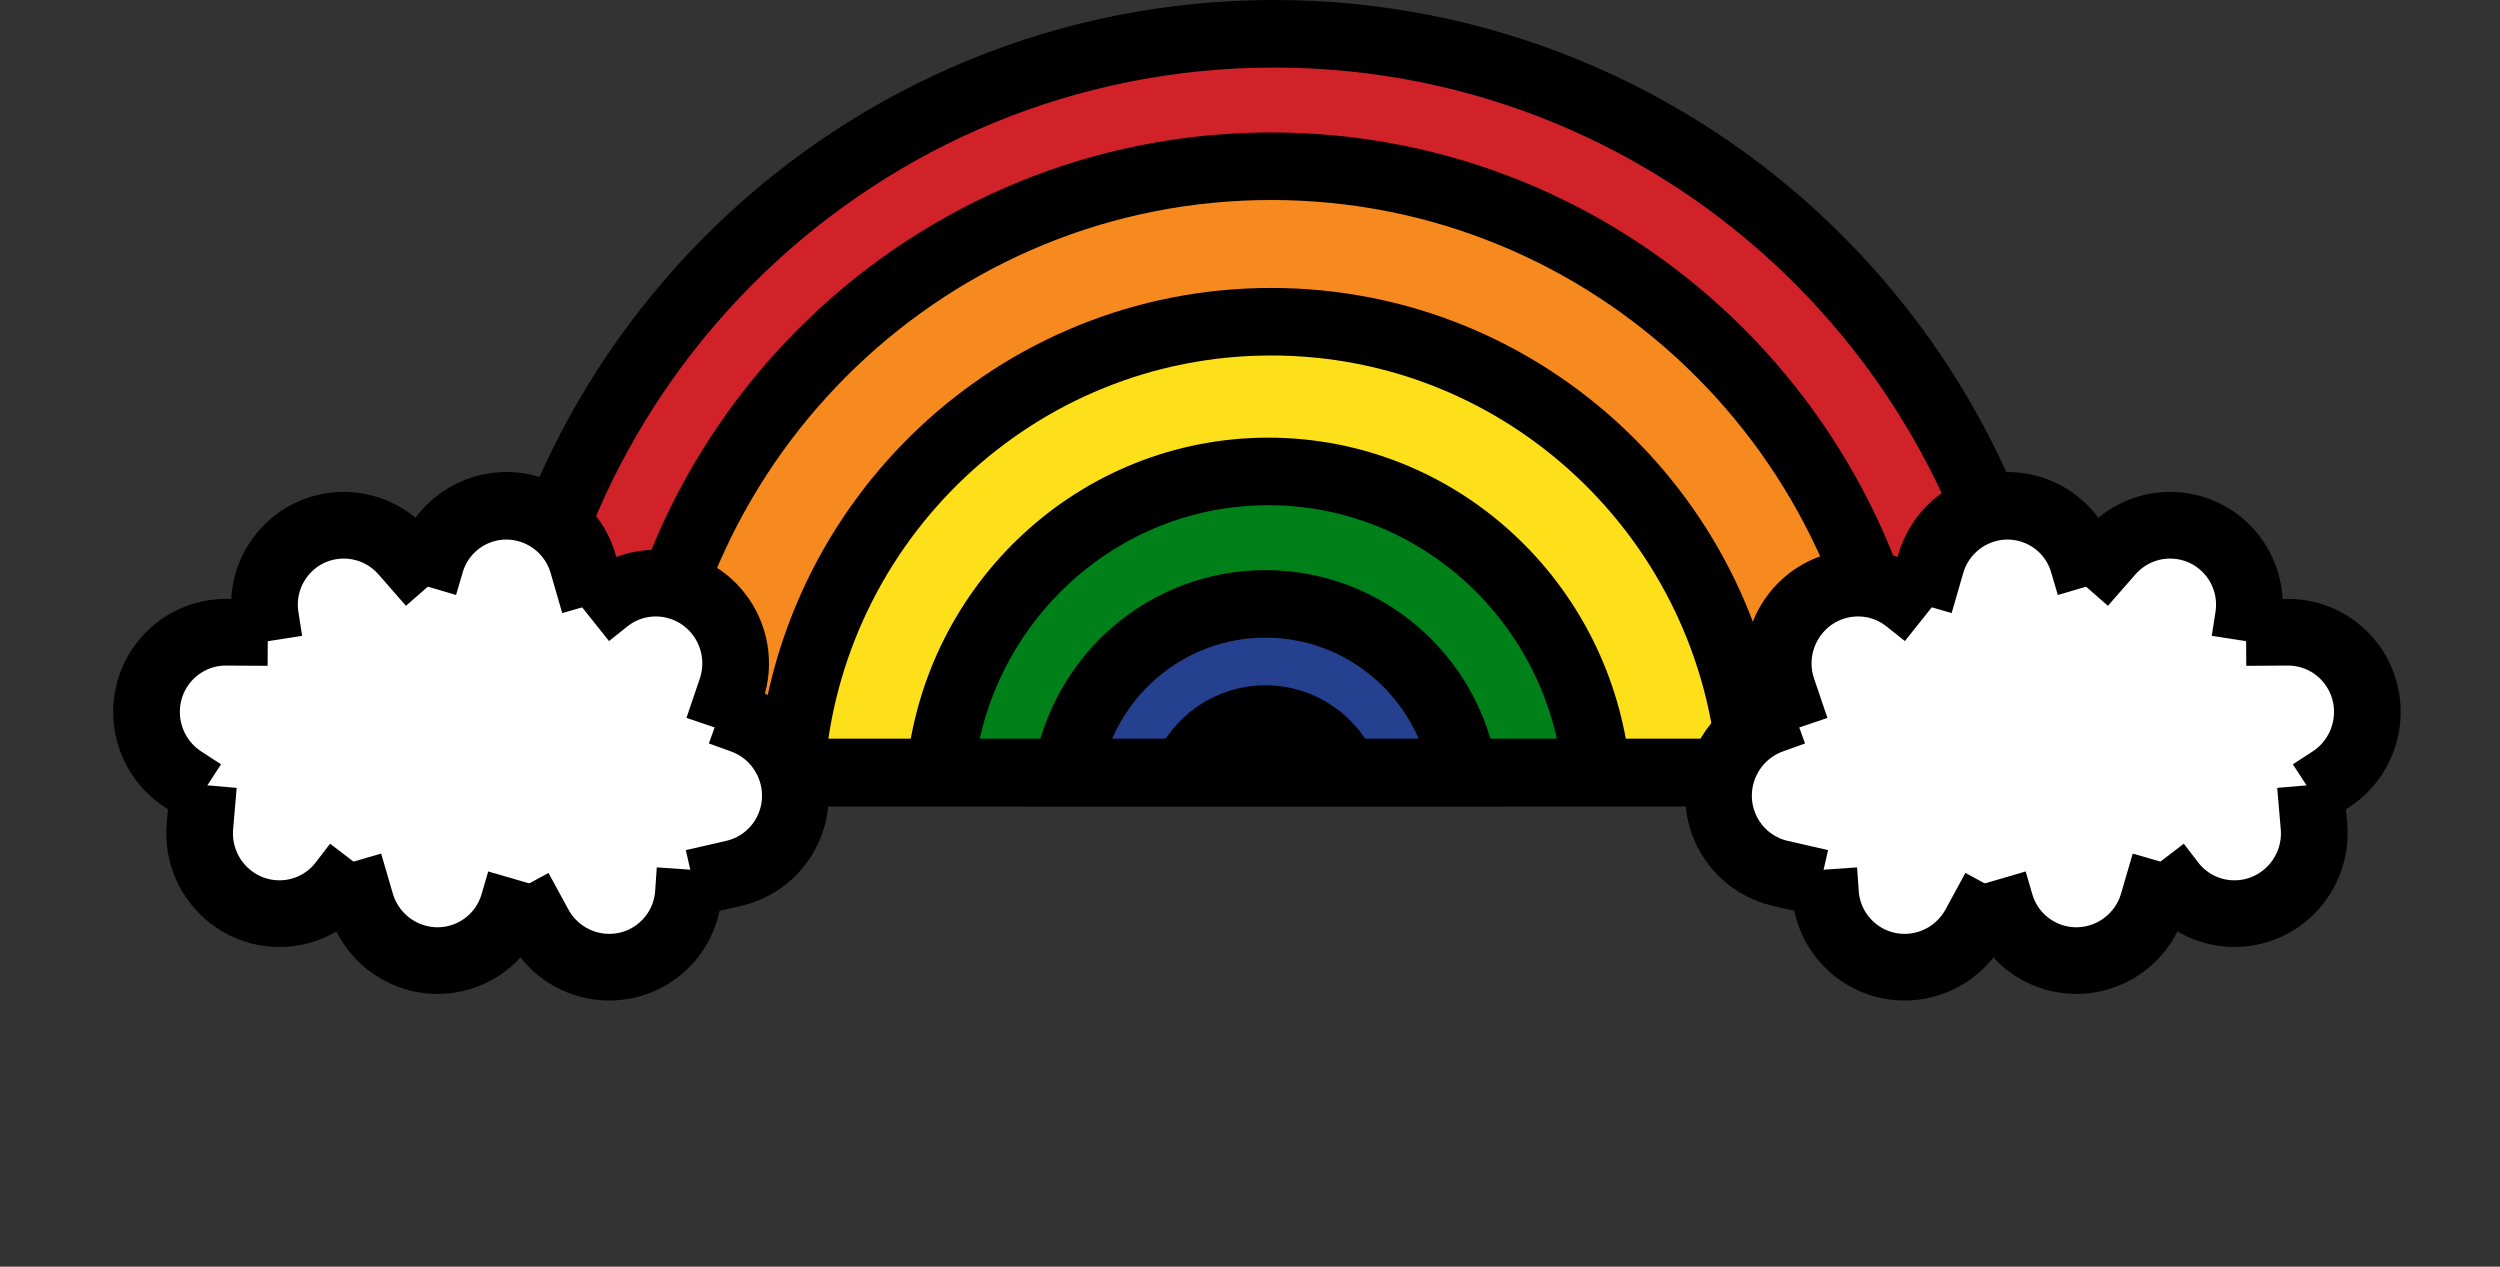 <svg width="225" height="114" viewBox="0 0 225 114" fill="none" xmlns="http://www.w3.org/2000/svg">
<rect x="0" y="0" width="225" height="114" fill="#333333" stroke="none"/>
<path d="M66.392 69.519H45.362C46.95 32.529 77.374 3.04 114.661 3.04C151.948 3.04 182.373 32.529 183.961 69.519L162.931 69.519H66.392Z" fill="#D12229" stroke="black" stroke-width="6.079"/>
<path d="M74.208 69.519H57.228C58.799 39.107 83.812 14.96 114.404 14.96C144.995 14.96 170.008 39.107 171.579 69.519H154.599H74.208Z" fill="#F68A1E" stroke="black" stroke-width="6.079"/>
<path d="M83.484 69.519H71.167C72.719 46.841 91.498 28.954 114.404 28.954C137.309 28.954 156.089 46.841 157.64 69.519H145.324H83.484Z" fill="#FDE01A" stroke="black" stroke-width="6.079"/>
<path d="M92.33 69.519H84.611C86.114 54.275 98.797 42.429 114.146 42.429C129.495 42.429 142.178 54.275 143.681 69.519H135.962H92.33Z" fill="#008018" stroke="black" stroke-width="6.079"/>
<path d="M99.803 69.519H96.05C97.488 60.898 104.94 54.349 113.888 54.349C122.837 54.349 130.289 60.898 131.727 69.519H127.974H99.803Z" fill="#24408E" stroke="black" stroke-width="6.079"/>
<path d="M121.065 69.519H106.711C107.892 66.691 110.669 64.715 113.888 64.715C117.108 64.715 119.885 66.691 121.065 69.519Z" fill="#C7B9FF" stroke="black" stroke-width="6.079"/>
<path d="M66.086 61.02L65.458 62.816C65.114 63.8 65.748 64.858 66.777 65.016C67.061 65.06 67.33 65.177 67.556 65.357L68.523 66.124C69.448 66.857 70.15 67.836 70.55 68.948L70.571 69.006C71.139 70.584 71.082 72.319 70.412 73.854L70.347 74.004C69.621 75.666 68.276 76.976 66.599 77.655L65.13 78.25C63.372 78.962 61.969 80.347 61.233 82.099L61.207 82.159C60.65 83.485 59.707 84.611 58.501 85.39L58.226 85.567C56.73 86.534 54.913 86.865 53.172 86.491L51.785 86.192C50.939 86.01 50.198 85.5 49.723 84.774L48.595 83.049C47.806 81.841 46.037 81.859 45.276 83.082C45.139 83.303 44.959 83.494 44.748 83.645L43.153 84.783C41.307 86.1 38.917 86.38 36.815 85.524L35.62 85.037C34.766 84.69 34.082 84.018 33.717 83.169L33.031 81.571C32.373 80.04 30.379 79.664 29.217 80.852C28.788 81.29 28.205 81.542 27.593 81.553L24.718 81.603C22.851 81.636 21.06 80.854 19.81 79.461L19.597 79.223C18.51 78.013 17.986 76.397 18.154 74.779C18.355 72.849 17.57 70.946 16.068 69.72L15.955 69.628C14.832 68.711 14.077 67.419 13.828 65.99L13.772 65.666C13.51 64.162 13.753 62.614 14.463 61.265L14.851 60.529C15.649 59.013 17.102 57.954 18.787 57.662L22.349 57.045C23.387 56.865 24.081 55.875 23.9 54.833C23.852 54.559 23.865 54.278 23.937 54.009L24.273 52.749C24.699 51.154 25.696 49.772 27.074 48.87C28.828 47.721 31.017 47.462 32.992 48.171L33.689 48.421C34.102 48.569 34.484 48.796 34.812 49.089L35.089 49.336C36.591 50.676 38.943 50.269 39.904 48.502C40.226 47.91 40.729 47.439 41.34 47.158L42.886 46.447C44.25 45.819 45.788 45.68 47.244 46.051C48.952 46.487 50.415 47.592 51.305 49.119L51.963 50.248C52.086 50.457 52.187 50.678 52.265 50.908L52.458 51.477C53.116 53.415 55.414 54.22 57.127 53.113C57.824 52.663 58.67 52.508 59.481 52.683L61.303 53.075C62.805 53.398 64.127 54.286 64.998 55.556C65.488 56.27 65.818 57.083 65.967 57.937L66.22 59.389C66.315 59.935 66.269 60.497 66.086 61.02Z" fill="white" stroke="black" stroke-width="1.788"/>
<path d="M53.521 54.333L52.479 50.732C51.798 48.376 49.968 46.526 47.624 45.824V45.824C43.829 44.688 39.847 46.847 38.73 50.648L38.129 52.69" stroke="black" stroke-width="6.079"/>
<path d="M46.728 79.997L48.518 83.285C49.69 85.439 51.874 86.85 54.312 87.028V87.028C58.262 87.317 61.685 84.342 61.958 80.384L62.104 78.271" stroke="black" stroke-width="6"/>
<path d="M62.392 79.435L66.029 78.602C68.412 78.056 70.349 76.329 71.167 74.02V74.02C72.493 70.278 70.539 66.153 66.802 64.806L64.814 64.09" stroke="black" stroke-width="6"/>
<path d="M64.621 65.576L65.825 62.033C66.613 59.712 66.171 57.143 64.651 55.217V55.217C62.188 52.097 57.684 51.568 54.589 54.036L52.941 55.35" stroke="black" stroke-width="6"/>
<path d="M31.424 77.66L32.473 81.258C33.159 83.612 34.993 85.459 37.339 86.156V86.156C41.136 87.284 45.113 85.117 46.223 81.314L46.819 79.271" stroke="black" stroke-width="6"/>
<path d="M18.312 70.652L17.991 74.385C17.781 76.829 18.825 79.216 20.761 80.72V80.72C23.895 83.154 28.388 82.582 30.796 79.443L32.088 77.758" stroke="black" stroke-width="6"/>
<path d="M24.103 56.924L20.372 56.901C17.927 56.886 15.649 58.123 14.327 60.183V60.183C12.185 63.521 13.151 67.983 16.484 70.15L18.258 71.303" stroke="black" stroke-width="6"/>
<path d="M38.794 52.547L36.318 49.717C34.705 47.873 32.266 46.982 29.851 47.355V47.355C25.951 47.956 23.283 51.616 23.89 55.529L24.226 57.687" stroke="black" stroke-width="6"/>
<path d="M160.163 61.02L160.791 62.816C161.135 63.8 160.501 64.858 159.472 65.016C159.188 65.06 158.919 65.177 158.693 65.357L157.726 66.124C156.801 66.857 156.099 67.836 155.698 68.948L155.678 69.006C155.11 70.584 155.167 72.319 155.837 73.854L155.902 74.004C156.628 75.666 157.973 76.976 159.65 77.655L161.119 78.25C162.877 78.962 164.28 80.347 165.016 82.099L165.042 82.159C165.599 83.485 166.542 84.611 167.748 85.39L168.023 85.567C169.519 86.534 171.335 86.865 173.077 86.491L174.464 86.192C175.31 86.01 176.051 85.5 176.526 84.774L177.654 83.049C178.443 81.841 180.212 81.859 180.973 83.082C181.11 83.303 181.29 83.494 181.501 83.645L183.096 84.783C184.942 86.1 187.332 86.38 189.434 85.524L190.629 85.037C191.483 84.69 192.167 84.018 192.532 83.169L193.218 81.571C193.876 80.04 195.87 79.664 197.032 80.852C197.461 81.29 198.044 81.542 198.656 81.553L201.531 81.603C203.398 81.636 205.189 80.854 206.439 79.461L206.652 79.223C207.739 78.013 208.263 76.397 208.095 74.779C207.894 72.849 208.679 70.946 210.181 69.72L210.294 69.628C211.417 68.711 212.172 67.419 212.421 65.99L212.477 65.666C212.739 64.162 212.496 62.614 211.786 61.265L211.398 60.529C210.6 59.013 209.147 57.954 207.462 57.662L203.9 57.045C202.862 56.865 202.167 55.875 202.349 54.833C202.397 54.559 202.384 54.278 202.312 54.009L201.976 52.749C201.55 51.154 200.553 49.772 199.175 48.87C197.421 47.721 195.231 47.462 193.257 48.171L192.56 48.421C192.147 48.569 191.765 48.796 191.437 49.089L191.16 49.336C189.658 50.676 187.306 50.269 186.345 48.502C186.023 47.91 185.52 47.439 184.909 47.158L183.363 46.447C181.999 45.819 180.461 45.68 179.005 46.051C177.297 46.487 175.834 47.592 174.944 49.119L174.286 50.248C174.163 50.457 174.062 50.678 173.984 50.908L173.791 51.477C173.133 53.415 170.835 54.22 169.122 53.113C168.425 52.663 167.579 52.508 166.768 52.683L164.946 53.075C163.444 53.398 162.122 54.286 161.252 55.556C160.761 56.27 160.431 57.083 160.282 57.937L160.029 59.389C159.934 59.935 159.98 60.497 160.163 61.02Z" fill="white" stroke="black" stroke-width="1.788"/>
<path d="M172.728 54.333L173.77 50.732C174.451 48.376 176.281 46.526 178.625 45.824V45.824C182.42 44.688 186.402 46.847 187.519 50.648L188.12 52.69" stroke="black" stroke-width="6.079"/>
<path d="M179.521 79.997L177.731 83.285C176.559 85.439 174.375 86.85 171.937 87.028V87.028C167.987 87.317 164.564 84.342 164.291 80.384L164.145 78.271" stroke="black" stroke-width="6"/>
<path d="M163.858 79.435L160.221 78.602C157.838 78.056 155.901 76.329 155.083 74.02V74.02C153.756 70.278 155.711 66.153 159.447 64.806L161.435 64.09" stroke="black" stroke-width="6"/>
<path d="M161.628 65.576L160.424 62.033C159.636 59.712 160.078 57.143 161.598 55.217V55.217C164.061 52.097 168.565 51.568 171.66 54.036L173.308 55.35" stroke="black" stroke-width="6"/>
<path d="M194.825 77.66L193.776 81.258C193.09 83.612 191.256 85.459 188.91 86.156V86.156C185.113 87.284 181.136 85.117 180.026 81.314L179.43 79.271" stroke="black" stroke-width="6"/>
<path d="M207.937 70.652L208.258 74.385C208.468 76.829 207.424 79.216 205.488 80.72V80.72C202.354 83.154 197.861 82.582 195.453 79.443L194.161 77.758" stroke="black" stroke-width="6"/>
<path d="M202.146 56.924L205.877 56.901C208.322 56.886 210.6 58.123 211.922 60.183V60.183C214.064 63.521 213.098 67.983 209.765 70.15L207.991 71.303" stroke="black" stroke-width="6"/>
<path d="M187.455 52.547L189.931 49.717C191.544 47.873 193.984 46.982 196.398 47.355V47.355C200.298 47.956 202.966 51.616 202.359 55.529L202.023 57.687" stroke="black" stroke-width="6"/>
</svg>
